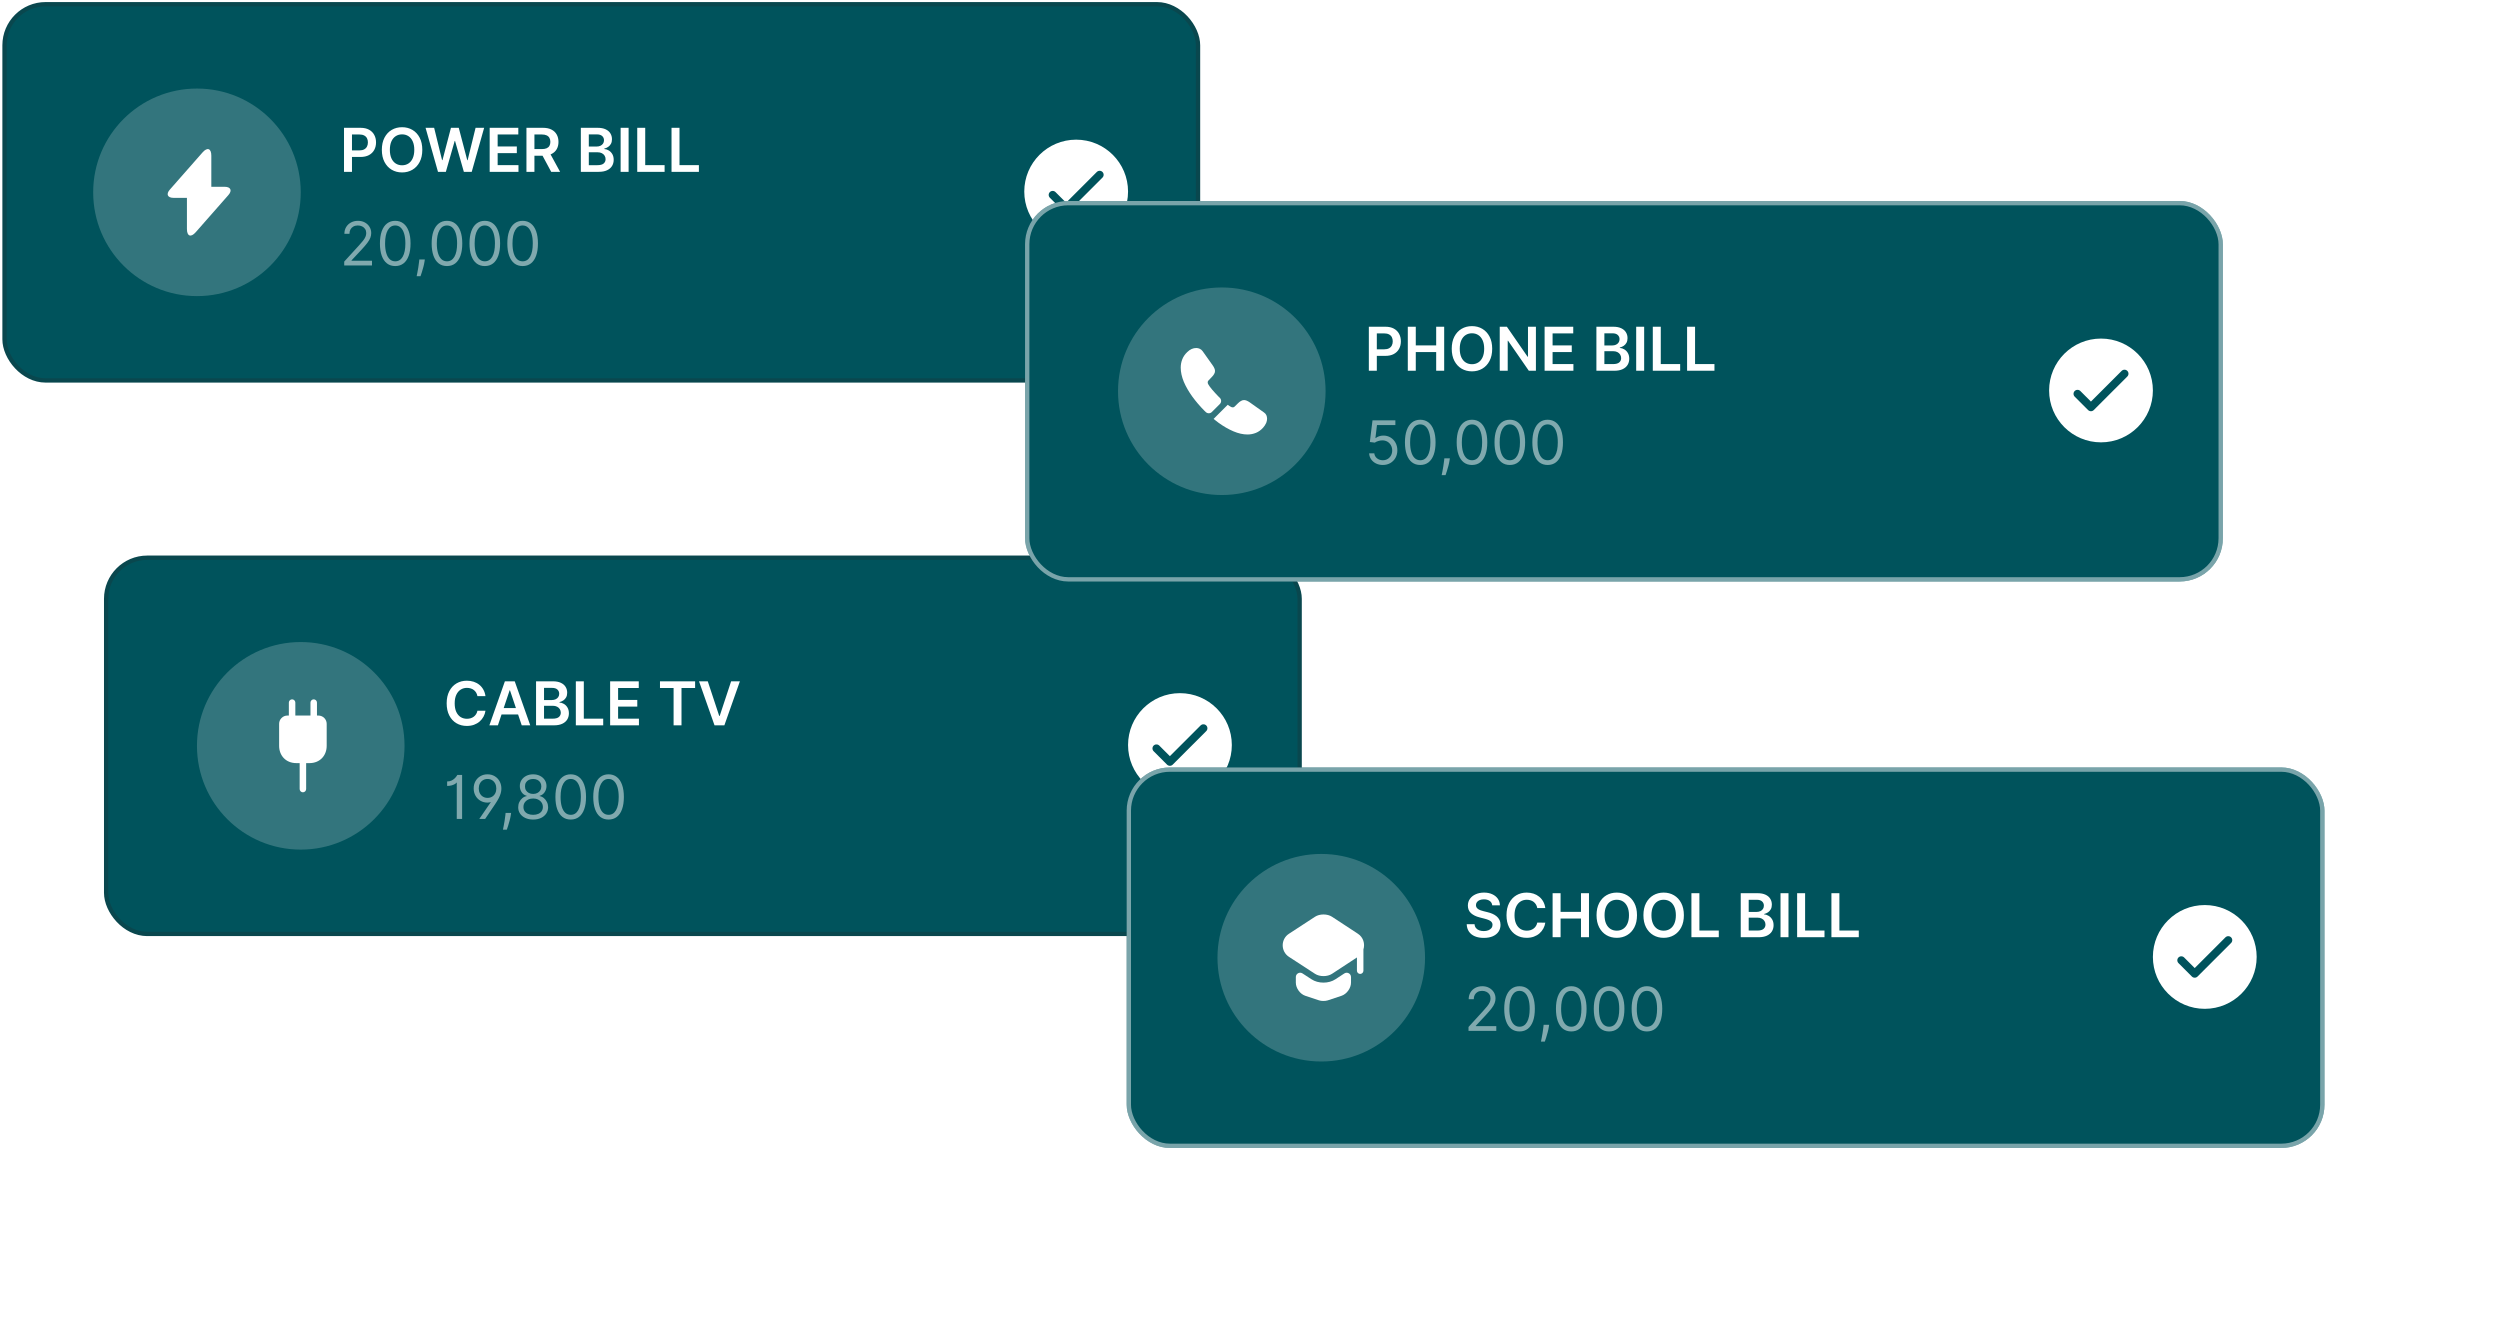 <svg width="527" height="279" viewBox="0 0 527 279" fill="none" xmlns="http://www.w3.org/2000/svg">
<rect x="0.956" y="0.89" width="251.587" height="79.305" rx="8.66" fill="#00535C"/>
<rect x="0.956" y="0.89" width="251.587" height="79.305" rx="8.66" stroke="#09474E" stroke-width="0.912"/>
<circle opacity="0.2" cx="41.52" cy="40.543" r="21.877" fill="white"/>
<path d="M47.363 39.376H44.546V32.813C44.546 31.282 43.716 30.971 42.705 32.12L41.975 32.95L35.804 39.968C34.956 40.926 35.312 41.709 36.588 41.709H39.405V48.273C39.405 49.804 40.234 50.114 41.246 48.965L41.975 48.136L48.147 41.117C48.994 40.16 48.639 39.376 47.363 39.376Z" fill="white"/>
<path d="M72.516 36.223V26.942H75.996C76.71 26.942 77.308 27.075 77.791 27.341C78.278 27.607 78.645 27.972 78.892 28.438C79.143 28.9 79.268 29.425 79.268 30.015C79.268 30.61 79.143 31.138 78.892 31.601C78.641 32.063 78.271 32.427 77.782 32.693C77.293 32.956 76.69 33.087 75.974 33.087H73.667V31.705H75.747C76.164 31.705 76.505 31.632 76.771 31.487C77.037 31.342 77.234 31.143 77.361 30.889C77.49 30.635 77.555 30.344 77.555 30.015C77.555 29.685 77.49 29.395 77.361 29.144C77.234 28.894 77.036 28.699 76.767 28.56C76.501 28.418 76.158 28.347 75.738 28.347H74.197V36.223H72.516ZM89.022 31.582C89.022 32.583 88.835 33.439 88.46 34.152C88.088 34.862 87.581 35.406 86.937 35.784C86.297 36.161 85.57 36.35 84.758 36.35C83.945 36.35 83.217 36.161 82.573 35.784C81.933 35.403 81.425 34.858 81.051 34.148C80.679 33.435 80.493 32.58 80.493 31.582C80.493 30.582 80.679 29.727 81.051 29.017C81.425 28.305 81.933 27.759 82.573 27.381C83.217 27.004 83.945 26.815 84.758 26.815C85.57 26.815 86.297 27.004 86.937 27.381C87.581 27.759 88.088 28.305 88.46 29.017C88.835 29.727 89.022 30.582 89.022 31.582ZM87.332 31.582C87.332 30.879 87.221 30.285 87.001 29.802C86.783 29.315 86.481 28.948 86.094 28.7C85.708 28.45 85.262 28.324 84.758 28.324C84.253 28.324 83.808 28.45 83.421 28.7C83.034 28.948 82.73 29.315 82.51 29.802C82.292 30.285 82.183 30.879 82.183 31.582C82.183 32.286 82.292 32.882 82.51 33.368C82.73 33.852 83.034 34.219 83.421 34.469C83.808 34.717 84.253 34.841 84.758 34.841C85.262 34.841 85.708 34.717 86.094 34.469C86.481 34.219 86.783 33.852 87.001 33.368C87.221 32.882 87.332 32.286 87.332 31.582ZM92.328 36.223L89.709 26.942H91.517L93.189 33.762H93.275L95.061 26.942H96.706L98.496 33.767H98.578L100.25 26.942H102.058L99.439 36.223H97.78L95.922 29.711H95.849L93.987 36.223H92.328ZM103.224 36.223V26.942H109.26V28.351H104.905V30.871H108.947V32.281H104.905V34.814H109.296V36.223H103.224ZM110.975 36.223V26.942H114.456C115.169 26.942 115.767 27.066 116.25 27.314C116.737 27.561 117.104 27.909 117.352 28.356C117.602 28.8 117.728 29.318 117.728 29.91C117.728 30.506 117.601 31.022 117.347 31.46C117.096 31.895 116.726 32.232 116.237 32.471C115.747 32.706 115.146 32.824 114.433 32.824H111.954V31.428H114.207C114.624 31.428 114.965 31.371 115.231 31.256C115.497 31.138 115.693 30.968 115.82 30.744C115.95 30.518 116.015 30.24 116.015 29.91C116.015 29.581 115.95 29.3 115.82 29.067C115.69 28.832 115.492 28.654 115.226 28.533C114.96 28.409 114.617 28.347 114.198 28.347H112.657V36.223H110.975ZM115.77 32.018L118.068 36.223H116.192L113.935 32.018H115.77ZM122.441 36.223V26.942H125.994C126.665 26.942 127.222 27.048 127.666 27.259C128.113 27.468 128.447 27.753 128.668 28.116C128.891 28.478 129.003 28.889 129.003 29.348C129.003 29.726 128.931 30.049 128.786 30.318C128.64 30.584 128.446 30.8 128.201 30.966C127.956 31.132 127.683 31.252 127.381 31.324V31.415C127.71 31.433 128.026 31.534 128.328 31.718C128.633 31.9 128.882 32.157 129.076 32.489C129.269 32.821 129.366 33.223 129.366 33.694C129.366 34.175 129.249 34.607 129.017 34.99C128.784 35.371 128.434 35.672 127.965 35.892C127.497 36.113 126.908 36.223 126.198 36.223H122.441ZM124.122 34.818H125.93C126.541 34.818 126.98 34.702 127.249 34.469C127.521 34.234 127.657 33.931 127.657 33.563C127.657 33.288 127.589 33.04 127.453 32.82C127.317 32.596 127.124 32.421 126.873 32.294C126.622 32.164 126.323 32.099 125.976 32.099H124.122V34.818ZM124.122 30.889H125.785C126.075 30.889 126.337 30.836 126.569 30.731C126.802 30.622 126.985 30.469 127.118 30.273C127.254 30.073 127.322 29.838 127.322 29.566C127.322 29.206 127.195 28.91 126.941 28.678C126.69 28.445 126.317 28.329 125.822 28.329H124.122V30.889ZM132.51 26.942V36.223H130.828V26.942H132.51ZM134.33 36.223V26.942H136.012V34.814H140.099V36.223H134.33ZM141.558 36.223V26.942H143.24V34.814H147.327V36.223H141.558Z" fill="white"/>
<path opacity="0.5" d="M72.561 55.958V55.142L75.625 51.788C75.984 51.396 76.281 51.054 76.513 50.764C76.746 50.471 76.918 50.196 77.03 49.94C77.144 49.68 77.202 49.408 77.202 49.124C77.202 48.797 77.123 48.515 76.966 48.276C76.812 48.038 76.601 47.853 76.332 47.723C76.063 47.593 75.761 47.529 75.425 47.529C75.069 47.529 74.758 47.603 74.492 47.751C74.229 47.896 74.025 48.1 73.88 48.362C73.738 48.625 73.667 48.933 73.667 49.287H72.598C72.598 48.743 72.723 48.266 72.974 47.855C73.225 47.444 73.566 47.124 73.998 46.894C74.433 46.664 74.921 46.55 75.462 46.55C76.005 46.55 76.487 46.664 76.907 46.894C77.327 47.124 77.657 47.433 77.895 47.823C78.134 48.213 78.253 48.646 78.253 49.124C78.253 49.465 78.191 49.799 78.067 50.125C77.947 50.449 77.735 50.81 77.433 51.208C77.134 51.604 76.719 52.088 76.187 52.659L74.102 54.888V54.961H78.416V55.958H72.561ZM83.315 56.085C82.633 56.085 82.051 55.899 81.571 55.527C81.09 55.153 80.723 54.61 80.469 53.9C80.216 53.187 80.089 52.326 80.089 51.317C80.089 50.314 80.216 49.458 80.469 48.748C80.726 48.035 81.095 47.491 81.575 47.116C82.058 46.739 82.639 46.55 83.315 46.55C83.992 46.55 84.571 46.739 85.051 47.116C85.534 47.491 85.903 48.035 86.157 48.748C86.414 49.458 86.542 50.314 86.542 51.317C86.542 52.326 86.415 53.187 86.161 53.9C85.908 54.61 85.54 55.153 85.06 55.527C84.58 55.899 83.998 56.085 83.315 56.085ZM83.315 55.088C83.992 55.088 84.518 54.761 84.892 54.109C85.267 53.456 85.454 52.526 85.454 51.317C85.454 50.514 85.368 49.829 85.196 49.264C85.027 48.699 84.782 48.269 84.462 47.973C84.145 47.677 83.763 47.529 83.315 47.529C82.645 47.529 82.121 47.859 81.743 48.521C81.365 49.18 81.176 50.112 81.176 51.317C81.176 52.121 81.261 52.804 81.43 53.366C81.599 53.928 81.843 54.355 82.16 54.648C82.48 54.941 82.865 55.088 83.315 55.088ZM89.553 54.689L89.481 55.178C89.43 55.523 89.351 55.891 89.245 56.284C89.143 56.677 89.035 57.047 88.924 57.394C88.812 57.742 88.72 58.018 88.647 58.224H87.831C87.871 58.03 87.922 57.775 87.985 57.458C88.049 57.141 88.112 56.786 88.176 56.393C88.242 56.003 88.297 55.604 88.339 55.196L88.393 54.689H89.553ZM94.22 56.085C93.537 56.085 92.956 55.899 92.475 55.527C91.995 55.153 91.628 54.61 91.374 53.9C91.12 53.187 90.993 52.326 90.993 51.317C90.993 50.314 91.12 49.458 91.374 48.748C91.631 48.035 91.999 47.491 92.48 47.116C92.963 46.739 93.543 46.55 94.22 46.55C94.897 46.55 95.475 46.739 95.956 47.116C96.439 47.491 96.808 48.035 97.061 48.748C97.318 49.458 97.447 50.314 97.447 51.317C97.447 52.326 97.32 53.187 97.066 53.9C96.812 54.61 96.445 55.153 95.965 55.527C95.484 55.899 94.903 56.085 94.22 56.085ZM94.22 55.088C94.897 55.088 95.422 54.761 95.797 54.109C96.172 53.456 96.359 52.526 96.359 51.317C96.359 50.514 96.273 49.829 96.101 49.264C95.932 48.699 95.687 48.269 95.367 47.973C95.049 47.677 94.667 47.529 94.22 47.529C93.549 47.529 93.025 47.859 92.647 48.521C92.27 49.18 92.081 50.112 92.081 51.317C92.081 52.121 92.166 52.804 92.335 53.366C92.504 53.928 92.747 54.355 93.064 54.648C93.385 54.941 93.77 55.088 94.22 55.088ZM102.196 56.085C101.513 56.085 100.932 55.899 100.451 55.527C99.971 55.153 99.604 54.61 99.35 53.9C99.096 53.187 98.969 52.326 98.969 51.317C98.969 50.314 99.096 49.458 99.35 48.748C99.607 48.035 99.975 47.491 100.456 47.116C100.939 46.739 101.519 46.55 102.196 46.55C102.873 46.55 103.451 46.739 103.932 47.116C104.415 47.491 104.784 48.035 105.038 48.748C105.294 49.458 105.423 50.314 105.423 51.317C105.423 52.326 105.296 53.187 105.042 53.9C104.788 54.61 104.421 55.153 103.941 55.527C103.46 55.899 102.879 56.085 102.196 56.085ZM102.196 55.088C102.873 55.088 103.399 54.761 103.773 54.109C104.148 53.456 104.335 52.526 104.335 51.317C104.335 50.514 104.249 49.829 104.077 49.264C103.908 48.699 103.663 48.269 103.343 47.973C103.025 47.677 102.643 47.529 102.196 47.529C101.525 47.529 101.001 47.859 100.624 48.521C100.246 49.18 100.057 50.112 100.057 51.317C100.057 52.121 100.142 52.804 100.311 53.366C100.48 53.928 100.723 54.355 101.04 54.648C101.361 54.941 101.746 55.088 102.196 55.088ZM110.172 56.085C109.489 56.085 108.908 55.899 108.427 55.527C107.947 55.153 107.58 54.61 107.326 53.9C107.072 53.187 106.945 52.326 106.945 51.317C106.945 50.314 107.072 49.458 107.326 48.748C107.583 48.035 107.952 47.491 108.432 47.116C108.915 46.739 109.495 46.55 110.172 46.55C110.849 46.55 111.427 46.739 111.908 47.116C112.391 47.491 112.76 48.035 113.014 48.748C113.27 49.458 113.399 50.314 113.399 51.317C113.399 52.326 113.272 53.187 113.018 53.9C112.764 54.61 112.397 55.153 111.917 55.527C111.437 55.899 110.855 56.085 110.172 56.085ZM110.172 55.088C110.849 55.088 111.375 54.761 111.749 54.109C112.124 53.456 112.311 52.526 112.311 51.317C112.311 50.514 112.225 49.829 112.053 49.264C111.884 48.699 111.639 48.269 111.319 47.973C111.001 47.677 110.619 47.529 110.172 47.529C109.501 47.529 108.977 47.859 108.6 48.521C108.222 49.18 108.033 50.112 108.033 51.317C108.033 52.121 108.118 52.804 108.287 53.366C108.456 53.928 108.699 54.355 109.017 54.648C109.337 54.941 109.722 55.088 110.172 55.088Z" fill="white"/>
<path d="M226.854 51.317C232.896 51.317 237.793 46.42 237.793 40.378C237.793 34.337 232.896 29.44 226.854 29.44C220.813 29.44 215.916 34.337 215.916 40.378C215.916 46.42 220.813 51.317 226.854 51.317Z" fill="white"/>
<path d="M221.904 41.085L224.733 43.914L231.805 36.842" fill="white"/>
<path d="M221.904 41.085L224.733 43.914L231.805 36.842" stroke="#00535C" stroke-width="1.683" stroke-linecap="round" stroke-linejoin="round"/>
<rect x="22.377" y="117.568" width="251.587" height="79.305" rx="8.66" fill="#00535C"/>
<rect x="22.377" y="117.568" width="251.587" height="79.305" rx="8.66" stroke="#09474E" stroke-width="0.912"/>
<circle opacity="0.2" cx="63.397" cy="157.22" r="21.877" fill="white"/>
<path d="M67.125 150.839H66.815V148.105C66.815 147.731 66.505 147.421 66.131 147.421C65.757 147.421 65.448 147.731 65.448 148.105V150.839H62.257V148.105C62.257 147.731 61.947 147.421 61.574 147.421C61.2 147.421 60.89 147.731 60.89 148.105V150.839H60.58C59.623 150.839 58.839 151.623 58.839 152.58V157.22C58.839 159.226 60.206 160.866 62.485 160.866H63.169V166.336C63.169 166.709 63.479 167.019 63.852 167.019C64.226 167.019 64.536 166.709 64.536 166.336V160.866H65.22C67.499 160.866 68.866 159.226 68.866 157.22V152.58C68.866 151.623 68.082 150.839 67.125 150.839Z" fill="white"/>
<path d="M102.337 146.751H100.642C100.594 146.473 100.505 146.227 100.375 146.012C100.245 145.795 100.083 145.611 99.89 145.46C99.697 145.309 99.476 145.195 99.228 145.12C98.984 145.041 98.719 145.002 98.435 145.002C97.931 145.002 97.484 145.129 97.094 145.383C96.704 145.633 96.399 146.002 96.178 146.488C95.958 146.972 95.848 147.562 95.848 148.26C95.848 148.97 95.958 149.568 96.178 150.055C96.402 150.538 96.707 150.904 97.094 151.152C97.484 151.396 97.929 151.519 98.431 151.519C98.709 151.519 98.969 151.482 99.21 151.41C99.455 151.334 99.674 151.224 99.867 151.079C100.064 150.934 100.228 150.756 100.361 150.544C100.497 150.333 100.591 150.091 100.642 149.819L102.337 149.828C102.274 150.269 102.136 150.683 101.925 151.07C101.716 151.457 101.443 151.798 101.105 152.094C100.766 152.387 100.37 152.617 99.917 152.783C99.464 152.946 98.961 153.028 98.408 153.028C97.592 153.028 96.864 152.839 96.224 152.461C95.583 152.084 95.079 151.538 94.71 150.825C94.342 150.112 94.157 149.257 94.157 148.26C94.157 147.26 94.343 146.405 94.715 145.695C95.086 144.982 95.592 144.437 96.233 144.059C96.873 143.682 97.599 143.493 98.408 143.493C98.925 143.493 99.405 143.565 99.849 143.71C100.293 143.855 100.689 144.068 101.037 144.349C101.384 144.627 101.67 144.969 101.893 145.374C102.12 145.775 102.268 146.235 102.337 146.751ZM104.957 152.901H103.162L106.43 143.62H108.505L111.777 152.901H109.982L107.504 145.523H107.431L104.957 152.901ZM105.016 149.262H109.91V150.612H105.016V149.262ZM113 152.901V143.62H116.552C117.223 143.62 117.781 143.725 118.225 143.937C118.672 144.145 119.006 144.431 119.226 144.793C119.45 145.156 119.562 145.567 119.562 146.026C119.562 146.404 119.489 146.727 119.344 146.996C119.199 147.262 119.004 147.478 118.759 147.644C118.515 147.81 118.241 147.929 117.939 148.002V148.093C118.269 148.111 118.584 148.212 118.886 148.396C119.192 148.578 119.441 148.834 119.634 149.167C119.827 149.499 119.924 149.901 119.924 150.372C119.924 150.852 119.808 151.285 119.575 151.668C119.343 152.049 118.992 152.35 118.524 152.57C118.056 152.791 117.466 152.901 116.756 152.901H113ZM114.681 151.496H116.489C117.099 151.496 117.539 151.38 117.808 151.147C118.08 150.911 118.216 150.609 118.216 150.241C118.216 149.966 118.148 149.718 118.012 149.497C117.876 149.274 117.682 149.099 117.432 148.972C117.181 148.842 116.882 148.777 116.534 148.777H114.681V151.496ZM114.681 147.567H116.344C116.634 147.567 116.895 147.514 117.128 147.408C117.361 147.3 117.543 147.147 117.676 146.951C117.812 146.751 117.88 146.516 117.88 146.244C117.88 145.884 117.753 145.588 117.5 145.355C117.249 145.123 116.876 145.006 116.38 145.006H114.681V147.567ZM121.387 152.901V143.62H123.068V151.491H127.156V152.901H121.387ZM128.615 152.901V143.62H134.651V145.029H130.296V147.549H134.339V148.958H130.296V151.491H134.688V152.901H128.615ZM139.124 145.029V143.62H146.529V145.029H143.661V152.901H141.993V145.029H139.124ZM149.199 143.62L151.614 150.925H151.709L154.12 143.62H155.969L152.697 152.901H150.622L147.354 143.62H149.199Z" fill="white"/>
<path opacity="0.5" d="M97.411 163.354V172.635H96.287V164.986H96.215C96.172 165.07 96.064 165.167 95.888 165.276C95.713 165.382 95.487 165.475 95.209 165.557C94.931 165.635 94.614 165.675 94.257 165.675V164.732C94.617 164.732 94.928 164.667 95.191 164.537C95.453 164.407 95.672 164.255 95.848 164.079C96.026 163.904 96.16 163.746 96.251 163.604C96.345 163.462 96.399 163.378 96.414 163.354H97.411ZM99.854 166.2C99.854 165.626 99.979 165.116 100.23 164.669C100.484 164.221 100.83 163.869 101.268 163.613C101.709 163.356 102.21 163.227 102.772 163.227C103.34 163.227 103.845 163.36 104.286 163.626C104.727 163.889 105.073 164.252 105.324 164.714C105.575 165.173 105.697 165.699 105.691 166.291C105.685 166.581 105.641 166.882 105.559 167.193C105.478 167.504 105.34 167.85 105.147 168.231C104.954 168.611 104.688 169.052 104.349 169.554L102.265 172.635H101.032L103.479 169.064C103.371 169.101 103.257 169.131 103.139 169.155C103.025 169.179 102.908 169.191 102.79 169.191C102.229 169.191 101.725 169.061 101.281 168.802C100.84 168.542 100.491 168.187 100.235 167.737C99.981 167.286 99.854 166.774 99.854 166.2ZM100.923 166.2C100.923 166.593 101.002 166.939 101.159 167.238C101.316 167.537 101.534 167.771 101.812 167.941C102.09 168.11 102.41 168.194 102.772 168.194C103.135 168.194 103.455 168.111 103.733 167.945C104.011 167.776 104.229 167.543 104.386 167.247C104.543 166.948 104.621 166.605 104.621 166.218C104.621 165.826 104.543 165.478 104.386 165.176C104.229 164.874 104.011 164.637 103.733 164.465C103.455 164.292 103.135 164.206 102.772 164.206C102.41 164.206 102.09 164.292 101.812 164.465C101.534 164.634 101.316 164.869 101.159 165.172C101.002 165.471 100.923 165.814 100.923 166.2ZM107.741 171.367L107.669 171.856C107.618 172.2 107.539 172.569 107.433 172.962C107.331 173.355 107.223 173.725 107.112 174.072C107 174.42 106.908 174.696 106.835 174.901H106.019C106.059 174.708 106.11 174.453 106.173 174.136C106.237 173.818 106.3 173.463 106.364 173.071C106.43 172.681 106.485 172.282 106.527 171.874L106.581 171.367H107.741ZM112.391 172.762C111.769 172.762 111.219 172.652 110.742 172.432C110.267 172.208 109.897 171.901 109.631 171.512C109.365 171.119 109.234 170.672 109.237 170.17C109.234 169.777 109.311 169.415 109.468 169.083C109.625 168.747 109.84 168.468 110.112 168.244C110.387 168.018 110.693 167.874 111.032 167.814V167.759C110.587 167.644 110.234 167.395 109.971 167.011C109.708 166.625 109.578 166.185 109.581 165.693C109.578 165.221 109.698 164.8 109.939 164.428C110.181 164.057 110.513 163.764 110.936 163.549C111.362 163.335 111.847 163.227 112.391 163.227C112.929 163.227 113.409 163.335 113.832 163.549C114.255 163.764 114.588 164.057 114.829 164.428C115.074 164.8 115.198 165.221 115.201 165.693C115.198 166.185 115.063 166.625 114.798 167.011C114.535 167.395 114.186 167.644 113.751 167.759V167.814C114.086 167.874 114.388 168.018 114.657 168.244C114.926 168.468 115.14 168.747 115.301 169.083C115.461 169.415 115.542 169.777 115.545 170.17C115.542 170.672 115.406 171.119 115.137 171.512C114.872 171.901 114.501 172.208 114.027 172.432C113.556 172.652 113.01 172.762 112.391 172.762ZM112.391 171.765C112.811 171.765 113.174 171.697 113.479 171.561C113.784 171.425 114.02 171.234 114.186 170.986C114.352 170.738 114.437 170.448 114.44 170.116C114.437 169.765 114.346 169.456 114.168 169.187C113.989 168.918 113.746 168.706 113.438 168.552C113.133 168.398 112.784 168.321 112.391 168.321C111.995 168.321 111.642 168.398 111.331 168.552C111.023 168.706 110.779 168.918 110.601 169.187C110.426 169.456 110.34 169.765 110.343 170.116C110.34 170.448 110.42 170.738 110.583 170.986C110.749 171.234 110.986 171.425 111.294 171.561C111.603 171.697 111.968 171.765 112.391 171.765ZM112.391 167.36C112.723 167.36 113.018 167.294 113.275 167.161C113.535 167.028 113.739 166.842 113.887 166.604C114.035 166.365 114.11 166.085 114.113 165.765C114.11 165.451 114.036 165.178 113.891 164.945C113.746 164.709 113.545 164.528 113.288 164.401C113.032 164.271 112.733 164.206 112.391 164.206C112.044 164.206 111.74 164.271 111.48 164.401C111.22 164.528 111.02 164.709 110.878 164.945C110.736 165.178 110.666 165.451 110.669 165.765C110.666 166.085 110.737 166.365 110.882 166.604C111.03 166.842 111.234 167.028 111.494 167.161C111.754 167.294 112.053 167.36 112.391 167.36ZM120.309 172.762C119.627 172.762 119.045 172.577 118.565 172.205C118.084 171.83 117.717 171.288 117.463 170.578C117.21 169.865 117.083 169.004 117.083 167.995C117.083 166.992 117.21 166.135 117.463 165.425C117.72 164.712 118.089 164.169 118.569 163.794C119.053 163.416 119.633 163.227 120.309 163.227C120.986 163.227 121.565 163.416 122.045 163.794C122.528 164.169 122.897 164.712 123.151 165.425C123.408 166.135 123.536 166.992 123.536 167.995C123.536 169.004 123.409 169.865 123.155 170.578C122.902 171.288 122.535 171.83 122.054 172.205C121.574 172.577 120.992 172.762 120.309 172.762ZM120.309 171.765C120.986 171.765 121.512 171.439 121.886 170.787C122.261 170.134 122.448 169.203 122.448 167.995C122.448 167.191 122.362 166.507 122.19 165.942C122.021 165.377 121.776 164.946 121.456 164.65C121.139 164.354 120.757 164.206 120.309 164.206C119.639 164.206 119.114 164.537 118.737 165.199C118.359 165.857 118.17 166.789 118.17 167.995C118.17 168.799 118.255 169.481 118.424 170.043C118.593 170.605 118.837 171.033 119.154 171.326C119.474 171.619 119.859 171.765 120.309 171.765ZM128.285 172.762C127.603 172.762 127.021 172.577 126.541 172.205C126.06 171.83 125.693 171.288 125.439 170.578C125.186 169.865 125.059 169.004 125.059 167.995C125.059 166.992 125.186 166.135 125.439 165.425C125.696 164.712 126.065 164.169 126.545 163.794C127.029 163.416 127.609 163.227 128.285 163.227C128.962 163.227 129.541 163.416 130.021 163.794C130.504 164.169 130.873 164.712 131.127 165.425C131.384 166.135 131.512 166.992 131.512 167.995C131.512 169.004 131.385 169.865 131.131 170.578C130.878 171.288 130.511 171.83 130.03 172.205C129.55 172.577 128.968 172.762 128.285 172.762ZM128.285 171.765C128.962 171.765 129.488 171.439 129.862 170.787C130.237 170.134 130.424 169.203 130.424 167.995C130.424 167.191 130.338 166.507 130.166 165.942C129.997 165.377 129.752 164.946 129.432 164.65C129.115 164.354 128.733 164.206 128.285 164.206C127.615 164.206 127.091 164.537 126.713 165.199C126.335 165.857 126.146 166.789 126.146 167.995C126.146 168.799 126.231 169.481 126.4 170.043C126.569 170.605 126.813 171.033 127.13 171.326C127.45 171.619 127.835 171.765 128.285 171.765Z" fill="white"/>
<path d="M248.731 167.994C254.773 167.994 259.67 163.097 259.67 157.056C259.67 151.014 254.773 146.117 248.731 146.117C242.69 146.117 237.793 151.014 237.793 157.056C237.793 163.097 242.69 167.994 248.731 167.994Z" fill="white"/>
<path d="M243.781 157.763L246.61 160.592L253.682 153.52" fill="white"/>
<path d="M243.781 157.763L246.61 160.592L253.682 153.52" stroke="#00535C" stroke-width="1.683" stroke-linecap="round" stroke-linejoin="round"/>
<g filter="url(#filter0_d_431_2277)">
<rect x="237.502" y="160.866" width="252.498" height="80.216" rx="9.115" fill="#00535C"/>
<rect x="237.958" y="161.322" width="251.587" height="79.305" rx="8.66" stroke="#F2F7F8" stroke-opacity="0.5" stroke-width="0.912"/>
<circle opacity="0.2" cx="278.521" cy="200.975" r="21.877" fill="white"/>
<path d="M283.38 204.293C283.991 203.892 284.793 204.329 284.793 205.058V206.234C284.793 207.392 283.89 208.632 282.806 208.996L279.898 209.963C279.387 210.136 278.558 210.136 278.056 209.963L275.149 208.996C274.055 208.632 273.161 207.392 273.161 206.234V205.049C273.161 204.329 273.964 203.892 274.565 204.284L276.443 205.505C277.163 205.988 278.075 206.225 278.986 206.225C279.898 206.225 280.809 205.988 281.529 205.505L283.38 204.293Z" fill="white"/>
<path d="M286.251 195.925L280.791 192.342C279.807 191.695 278.184 191.695 277.2 192.342L271.712 195.925C269.953 197.064 269.953 199.644 271.712 200.792L273.171 201.74L277.2 204.366C278.184 205.013 279.807 205.013 280.791 204.366L284.793 201.74L286.042 200.92V203.709C286.042 204.083 286.352 204.393 286.725 204.393C287.099 204.393 287.409 204.083 287.409 203.709V199.225C287.774 198.049 287.4 196.681 286.251 195.925Z" fill="white"/>
<path d="M314.562 189.926C314.519 189.53 314.341 189.222 314.027 189.001C313.716 188.78 313.311 188.67 312.812 188.67C312.462 188.67 312.161 188.723 311.911 188.829C311.66 188.935 311.468 189.078 311.335 189.259C311.202 189.441 311.134 189.648 311.131 189.88C311.131 190.074 311.175 190.241 311.263 190.383C311.353 190.525 311.476 190.646 311.63 190.746C311.784 190.842 311.954 190.924 312.142 190.99C312.329 191.057 312.518 191.113 312.708 191.158L313.578 191.376C313.929 191.457 314.266 191.568 314.589 191.707C314.915 191.845 315.207 192.021 315.464 192.232C315.723 192.444 315.929 192.699 316.08 192.998C316.231 193.297 316.307 193.648 316.307 194.049C316.307 194.593 316.168 195.072 315.89 195.486C315.612 195.897 315.21 196.219 314.684 196.451C314.161 196.681 313.529 196.796 312.785 196.796C312.063 196.796 311.436 196.684 310.905 196.46C310.376 196.237 309.962 195.911 309.663 195.482C309.367 195.053 309.207 194.53 309.182 193.914H310.837C310.861 194.237 310.96 194.506 311.136 194.72C311.311 194.935 311.539 195.095 311.82 195.201C312.104 195.306 312.421 195.359 312.772 195.359C313.137 195.359 313.458 195.305 313.732 195.196C314.01 195.084 314.228 194.93 314.385 194.734C314.542 194.534 314.622 194.302 314.625 194.036C314.622 193.794 314.551 193.595 314.412 193.438C314.273 193.278 314.078 193.145 313.828 193.039C313.58 192.93 313.29 192.833 312.958 192.749L311.902 192.477C311.137 192.281 310.533 191.983 310.089 191.584C309.648 191.182 309.427 190.649 309.427 189.984C309.427 189.438 309.575 188.959 309.871 188.548C310.17 188.137 310.577 187.818 311.09 187.592C311.604 187.362 312.186 187.247 312.835 187.247C313.494 187.247 314.071 187.362 314.566 187.592C315.065 187.818 315.456 188.134 315.74 188.539C316.024 188.941 316.171 189.403 316.18 189.926H314.562ZM325.75 190.506H324.055C324.006 190.228 323.917 189.981 323.787 189.767C323.658 189.549 323.496 189.365 323.303 189.214C323.109 189.063 322.889 188.95 322.641 188.874C322.396 188.796 322.132 188.756 321.848 188.756C321.343 188.756 320.896 188.883 320.506 189.137C320.117 189.388 319.812 189.756 319.591 190.243C319.37 190.726 319.26 191.317 319.26 192.015C319.26 192.725 319.37 193.323 319.591 193.809C319.815 194.293 320.12 194.658 320.506 194.906C320.896 195.151 321.342 195.273 321.843 195.273C322.121 195.273 322.381 195.237 322.623 195.164C322.867 195.089 323.087 194.978 323.28 194.833C323.476 194.688 323.641 194.51 323.774 194.299C323.91 194.087 324.003 193.846 324.055 193.574L325.75 193.583C325.686 194.024 325.549 194.438 325.337 194.824C325.129 195.211 324.855 195.553 324.517 195.849C324.179 196.142 323.783 196.371 323.33 196.537C322.877 196.701 322.374 196.782 321.821 196.782C321.005 196.782 320.277 196.593 319.636 196.216C318.996 195.838 318.491 195.293 318.123 194.58C317.754 193.867 317.57 193.012 317.57 192.015C317.57 191.015 317.756 190.16 318.127 189.45C318.499 188.737 319.005 188.191 319.645 187.814C320.286 187.436 321.011 187.247 321.821 187.247C322.337 187.247 322.818 187.32 323.262 187.465C323.706 187.61 324.102 187.823 324.449 188.104C324.797 188.382 325.082 188.723 325.306 189.128C325.532 189.53 325.68 189.989 325.75 190.506ZM327.289 196.655V187.374H328.971V191.303H333.271V187.374H334.957V196.655H333.271V192.713H328.971V196.655H327.289ZM345.079 192.015C345.079 193.015 344.892 193.871 344.517 194.584C344.146 195.294 343.638 195.838 342.994 196.216C342.354 196.593 341.627 196.782 340.815 196.782C340.002 196.782 339.274 196.593 338.63 196.216C337.99 195.835 337.482 195.29 337.108 194.58C336.736 193.867 336.55 193.012 336.55 192.015C336.55 191.015 336.736 190.16 337.108 189.45C337.482 188.737 337.99 188.191 338.63 187.814C339.274 187.436 340.002 187.247 340.815 187.247C341.627 187.247 342.354 187.436 342.994 187.814C343.638 188.191 344.146 188.737 344.517 189.45C344.892 190.16 345.079 191.015 345.079 192.015ZM343.389 192.015C343.389 191.311 343.278 190.717 343.058 190.234C342.84 189.747 342.538 189.38 342.152 189.132C341.765 188.882 341.319 188.756 340.815 188.756C340.31 188.756 339.865 188.882 339.478 189.132C339.091 189.38 338.787 189.747 338.567 190.234C338.349 190.717 338.241 191.311 338.241 192.015C338.241 192.719 338.349 193.314 338.567 193.8C338.787 194.284 339.091 194.651 339.478 194.901C339.865 195.149 340.31 195.273 340.815 195.273C341.319 195.273 341.765 195.149 342.152 194.901C342.538 194.651 342.84 194.284 343.058 193.8C343.278 193.314 343.389 192.719 343.389 192.015ZM354.962 192.015C354.962 193.015 354.775 193.871 354.4 194.584C354.028 195.294 353.521 195.838 352.877 196.216C352.237 196.593 351.51 196.782 350.697 196.782C349.885 196.782 349.157 196.593 348.513 196.216C347.873 195.835 347.365 195.29 346.99 194.58C346.619 193.867 346.433 193.012 346.433 192.015C346.433 191.015 346.619 190.16 346.99 189.45C347.365 188.737 347.873 188.191 348.513 187.814C349.157 187.436 349.885 187.247 350.697 187.247C351.51 187.247 352.237 187.436 352.877 187.814C353.521 188.191 354.028 188.737 354.4 189.45C354.775 190.16 354.962 191.015 354.962 192.015ZM353.272 192.015C353.272 191.311 353.161 190.717 352.941 190.234C352.723 189.747 352.421 189.38 352.034 189.132C351.648 188.882 351.202 188.756 350.697 188.756C350.193 188.756 349.747 188.882 349.361 189.132C348.974 189.38 348.67 189.747 348.45 190.234C348.232 190.717 348.123 191.311 348.123 192.015C348.123 192.719 348.232 193.314 348.45 193.8C348.67 194.284 348.974 194.651 349.361 194.901C349.747 195.149 350.193 195.273 350.697 195.273C351.202 195.273 351.648 195.149 352.034 194.901C352.421 194.651 352.723 194.284 352.941 193.8C353.161 193.314 353.272 192.719 353.272 192.015ZM356.551 196.655V187.374H358.233V195.246H362.32V196.655H356.551ZM366.945 196.655V187.374H370.498C371.169 187.374 371.726 187.48 372.17 187.691C372.618 187.9 372.951 188.185 373.172 188.548C373.396 188.91 373.507 189.321 373.507 189.78C373.507 190.158 373.435 190.481 373.29 190.75C373.145 191.016 372.95 191.232 372.705 191.398C372.46 191.565 372.187 191.684 371.885 191.756V191.847C372.214 191.865 372.53 191.966 372.832 192.151C373.137 192.332 373.386 192.589 373.58 192.921C373.773 193.253 373.87 193.655 373.87 194.127C373.87 194.607 373.754 195.039 373.521 195.423C373.288 195.803 372.938 196.104 372.47 196.324C372.001 196.545 371.412 196.655 370.702 196.655H366.945ZM368.627 195.25H370.435C371.045 195.25 371.485 195.134 371.753 194.901C372.025 194.666 372.161 194.364 372.161 193.995C372.161 193.72 372.093 193.472 371.957 193.252C371.821 193.028 371.628 192.853 371.377 192.726C371.127 192.596 370.827 192.531 370.48 192.531H368.627V195.25ZM368.627 191.321H370.29C370.58 191.321 370.841 191.268 371.074 191.163C371.306 191.054 371.489 190.901 371.622 190.705C371.758 190.506 371.826 190.27 371.826 189.998C371.826 189.638 371.699 189.342 371.445 189.11C371.195 188.877 370.821 188.761 370.326 188.761H368.627V191.321ZM377.014 187.374V196.655H375.333V187.374H377.014ZM378.834 196.655V187.374H380.516V195.246H384.604V196.655H378.834ZM386.063 196.655V187.374H387.744V195.246H391.832V196.655H386.063Z" fill="white"/>
<path opacity="0.5" d="M309.563 216.39V215.574L312.627 212.221C312.986 211.828 313.282 211.486 313.515 211.196C313.748 210.903 313.92 210.628 314.032 210.372C314.146 210.112 314.204 209.84 314.204 209.556C314.204 209.23 314.125 208.947 313.968 208.708C313.814 208.47 313.603 208.285 313.334 208.156C313.065 208.026 312.763 207.961 312.427 207.961C312.071 207.961 311.76 208.035 311.494 208.183C311.231 208.328 311.027 208.532 310.882 208.795C310.74 209.057 310.669 209.366 310.669 209.719H309.599C309.599 209.175 309.725 208.698 309.976 208.287C310.226 207.876 310.568 207.556 311 207.326C311.435 207.097 311.923 206.982 312.464 206.982C313.007 206.982 313.489 207.097 313.909 207.326C314.329 207.556 314.658 207.866 314.897 208.255C315.136 208.645 315.255 209.079 315.255 209.556C315.255 209.897 315.193 210.231 315.069 210.557C314.948 210.881 314.737 211.242 314.435 211.641C314.136 212.036 313.72 212.52 313.189 213.091L311.104 215.32V215.393H315.418V216.39H309.563ZM320.317 216.517C319.634 216.517 319.053 216.331 318.572 215.959C318.092 215.585 317.725 215.042 317.471 214.332C317.217 213.619 317.091 212.758 317.091 211.749C317.091 210.746 317.217 209.89 317.471 209.18C317.728 208.467 318.097 207.923 318.577 207.548C319.06 207.171 319.64 206.982 320.317 206.982C320.994 206.982 321.573 207.171 322.053 207.548C322.536 207.923 322.905 208.467 323.159 209.18C323.415 209.89 323.544 210.746 323.544 211.749C323.544 212.758 323.417 213.619 323.163 214.332C322.909 215.042 322.542 215.585 322.062 215.959C321.582 216.331 321 216.517 320.317 216.517ZM320.317 215.52C320.994 215.52 321.52 215.193 321.894 214.541C322.269 213.888 322.456 212.958 322.456 211.749C322.456 210.946 322.37 210.261 322.198 209.696C322.029 209.131 321.784 208.701 321.464 208.405C321.147 208.109 320.764 207.961 320.317 207.961C319.646 207.961 319.122 208.292 318.745 208.953C318.367 209.612 318.178 210.544 318.178 211.749C318.178 212.553 318.263 213.236 318.432 213.798C318.601 214.36 318.844 214.787 319.162 215.08C319.482 215.373 319.867 215.52 320.317 215.52ZM326.555 215.121L326.483 215.61C326.431 215.955 326.353 216.323 326.247 216.716C326.144 217.109 326.037 217.479 325.925 217.826C325.814 218.174 325.721 218.45 325.649 218.656H324.833C324.872 218.462 324.924 218.207 324.987 217.89C325.051 217.573 325.114 217.218 325.178 216.825C325.244 216.435 325.298 216.036 325.341 215.629L325.395 215.121H326.555ZM331.222 216.517C330.539 216.517 329.958 216.331 329.477 215.959C328.997 215.585 328.63 215.042 328.376 214.332C328.122 213.619 327.995 212.758 327.995 211.749C327.995 210.746 328.122 209.89 328.376 209.18C328.633 208.467 329.001 207.923 329.482 207.548C329.965 207.171 330.545 206.982 331.222 206.982C331.899 206.982 332.477 207.171 332.958 207.548C333.441 207.923 333.81 208.467 334.063 209.18C334.32 209.89 334.449 210.746 334.449 211.749C334.449 212.758 334.322 213.619 334.068 214.332C333.814 215.042 333.447 215.585 332.967 215.959C332.486 216.331 331.905 216.517 331.222 216.517ZM331.222 215.52C331.899 215.52 332.424 215.193 332.799 214.541C333.174 213.888 333.361 212.958 333.361 211.749C333.361 210.946 333.275 210.261 333.103 209.696C332.933 209.131 332.689 208.701 332.368 208.405C332.051 208.109 331.669 207.961 331.222 207.961C330.551 207.961 330.027 208.292 329.649 208.953C329.272 209.612 329.083 210.544 329.083 211.749C329.083 212.553 329.167 213.236 329.337 213.798C329.506 214.36 329.749 214.787 330.066 215.08C330.387 215.373 330.772 215.52 331.222 215.52ZM339.198 216.517C338.515 216.517 337.934 216.331 337.453 215.959C336.973 215.585 336.606 215.042 336.352 214.332C336.098 213.619 335.971 212.758 335.971 211.749C335.971 210.746 336.098 209.89 336.352 209.18C336.609 208.467 336.977 207.923 337.458 207.548C337.941 207.171 338.521 206.982 339.198 206.982C339.875 206.982 340.453 207.171 340.934 207.548C341.417 207.923 341.786 208.467 342.039 209.18C342.296 209.89 342.425 210.746 342.425 211.749C342.425 212.758 342.298 213.619 342.044 214.332C341.79 215.042 341.423 215.585 340.943 215.959C340.462 216.331 339.881 216.517 339.198 216.517ZM339.198 215.52C339.875 215.52 340.4 215.193 340.775 214.541C341.15 213.888 341.337 212.958 341.337 211.749C341.337 210.946 341.251 210.261 341.079 209.696C340.909 209.131 340.665 208.701 340.344 208.405C340.027 208.109 339.645 207.961 339.198 207.961C338.527 207.961 338.003 208.292 337.625 208.953C337.248 209.612 337.059 210.544 337.059 211.749C337.059 212.553 337.144 213.236 337.313 213.798C337.482 214.36 337.725 214.787 338.042 215.08C338.363 215.373 338.748 215.52 339.198 215.52ZM347.174 216.517C346.491 216.517 345.91 216.331 345.429 215.959C344.949 215.585 344.582 215.042 344.328 214.332C344.074 213.619 343.947 212.758 343.947 211.749C343.947 210.746 344.074 209.89 344.328 209.18C344.585 208.467 344.953 207.923 345.434 207.548C345.917 207.171 346.497 206.982 347.174 206.982C347.851 206.982 348.429 207.171 348.91 207.548C349.393 207.923 349.762 208.467 350.015 209.18C350.272 209.89 350.401 210.746 350.401 211.749C350.401 212.758 350.274 213.619 350.02 214.332C349.766 215.042 349.399 215.585 348.919 215.959C348.438 216.331 347.857 216.517 347.174 216.517ZM347.174 215.52C347.851 215.52 348.376 215.193 348.751 214.541C349.126 213.888 349.313 212.958 349.313 211.749C349.313 210.946 349.227 210.261 349.055 209.696C348.885 209.131 348.641 208.701 348.321 208.405C348.003 208.109 347.621 207.961 347.174 207.961C346.503 207.961 345.979 208.292 345.601 208.953C345.224 209.612 345.035 210.544 345.035 211.749C345.035 212.553 345.12 213.236 345.289 213.798C345.458 214.36 345.701 214.787 346.018 215.08C346.339 215.373 346.724 215.52 347.174 215.52Z" fill="white"/>
<path d="M464.768 211.749C470.809 211.749 475.706 206.852 475.706 200.81C475.706 194.769 470.809 189.872 464.768 189.872C458.726 189.872 453.829 194.769 453.829 200.81C453.829 206.852 458.726 211.749 464.768 211.749Z" fill="white"/>
<path d="M459.818 201.517L462.646 204.346L469.718 197.274" fill="white"/>
<path d="M459.818 201.517L462.646 204.346L469.718 197.274" stroke="#00535C" stroke-width="1.683" stroke-linecap="round" stroke-linejoin="round"/>
</g>
<g filter="url(#filter1_d_431_2277)">
<rect x="216.081" y="41.454" width="252.498" height="80.216" rx="9.115" fill="#00535C"/>
<rect x="216.536" y="41.91" width="251.587" height="79.305" rx="8.66" stroke="#F2F7F8" stroke-opacity="0.5" stroke-width="0.912"/>
<circle opacity="0.2" cx="257.556" cy="81.563" r="21.877" fill="white"/>
<path d="M257.146 84.251L255.459 85.938C255.104 86.293 254.539 86.293 254.174 85.947C254.074 85.847 253.973 85.756 253.873 85.655C252.934 84.707 252.087 83.714 251.33 82.675C250.582 81.635 249.981 80.596 249.543 79.566C249.115 78.527 248.896 77.533 248.896 76.585C248.896 75.966 249.006 75.373 249.224 74.826C249.443 74.27 249.789 73.76 250.273 73.304C250.856 72.73 251.494 72.447 252.169 72.447C252.424 72.447 252.679 72.502 252.907 72.611C253.144 72.721 253.354 72.885 253.518 73.122L255.632 76.102C255.797 76.33 255.915 76.54 255.997 76.74C256.079 76.932 256.125 77.123 256.125 77.296C256.125 77.515 256.061 77.734 255.933 77.944C255.815 78.153 255.642 78.372 255.423 78.591L254.73 79.311C254.63 79.411 254.584 79.53 254.584 79.676C254.584 79.749 254.593 79.812 254.612 79.885C254.639 79.958 254.666 80.013 254.684 80.067C254.849 80.368 255.131 80.76 255.532 81.234C255.942 81.708 256.38 82.191 256.854 82.675C256.945 82.766 257.045 82.857 257.136 82.948C257.501 83.303 257.51 83.887 257.146 84.251Z" fill="white"/>
<path d="M267.1 87.333C267.1 87.588 267.054 87.852 266.963 88.108C266.936 88.18 266.908 88.253 266.872 88.326C266.717 88.654 266.516 88.964 266.252 89.256C265.805 89.748 265.313 90.104 264.757 90.332C264.748 90.332 264.739 90.341 264.73 90.341C264.192 90.559 263.608 90.678 262.979 90.678C262.05 90.678 261.056 90.459 260.008 90.013C258.96 89.566 257.911 88.964 256.872 88.208C256.517 87.943 256.161 87.679 255.824 87.397L258.805 84.416C259.06 84.607 259.288 84.753 259.479 84.853C259.525 84.871 259.579 84.899 259.643 84.926C259.716 84.954 259.789 84.963 259.871 84.963C260.026 84.963 260.145 84.908 260.245 84.808L260.938 84.124C261.166 83.896 261.384 83.723 261.594 83.614C261.804 83.486 262.013 83.422 262.241 83.422C262.414 83.422 262.597 83.459 262.797 83.541C262.998 83.623 263.207 83.741 263.435 83.896L266.452 86.038C266.689 86.202 266.854 86.394 266.954 86.622C267.045 86.85 267.1 87.077 267.1 87.333Z" fill="white"/>
<path d="M288.552 77.243V67.962H292.033C292.746 67.962 293.344 68.095 293.827 68.361C294.314 68.627 294.681 68.992 294.929 69.457C295.179 69.92 295.305 70.445 295.305 71.035C295.305 71.63 295.179 72.158 294.929 72.621C294.678 73.083 294.308 73.447 293.818 73.713C293.329 73.976 292.726 74.107 292.01 74.107H289.703V72.725H291.783C292.2 72.725 292.542 72.652 292.808 72.507C293.074 72.362 293.27 72.163 293.397 71.909C293.527 71.655 293.592 71.364 293.592 71.035C293.592 70.705 293.527 70.415 293.397 70.164C293.27 69.914 293.072 69.719 292.803 69.58C292.537 69.438 292.194 69.367 291.774 69.367H290.234V77.243H288.552ZM296.765 77.243V67.962H298.446V71.891H302.747V67.962H304.433V77.243H302.747V73.3H298.446V77.243H296.765ZM314.555 72.603C314.555 73.603 314.367 74.459 313.993 75.172C313.621 75.882 313.114 76.426 312.47 76.804C311.83 77.181 311.103 77.37 310.29 77.37C309.478 77.37 308.75 77.181 308.106 76.804C307.465 76.423 306.958 75.878 306.583 75.168C306.212 74.455 306.026 73.6 306.026 72.603C306.026 71.603 306.212 70.748 306.583 70.038C306.958 69.325 307.465 68.779 308.106 68.402C308.75 68.024 309.478 67.835 310.29 67.835C311.103 67.835 311.83 68.024 312.47 68.402C313.114 68.779 313.621 69.325 313.993 70.038C314.367 70.748 314.555 71.603 314.555 72.603ZM312.864 72.603C312.864 71.899 312.754 71.305 312.534 70.822C312.316 70.335 312.014 69.968 311.627 69.72C311.241 69.47 310.795 69.344 310.29 69.344C309.786 69.344 309.34 69.47 308.953 69.72C308.567 69.968 308.263 70.335 308.043 70.822C307.825 71.305 307.716 71.899 307.716 72.603C307.716 73.306 307.825 73.902 308.043 74.388C308.263 74.871 308.567 75.239 308.953 75.489C309.34 75.737 309.786 75.861 310.29 75.861C310.795 75.861 311.241 75.737 311.627 75.489C312.014 75.239 312.316 74.871 312.534 74.388C312.754 73.902 312.864 73.306 312.864 72.603ZM323.771 67.962V77.243H322.276L317.903 70.921H317.826V77.243H316.144V67.962H317.649L322.018 74.288H322.099V67.962H323.771ZM325.603 77.243V67.962H331.64V69.371H327.285V71.891H331.327V73.3H327.285V75.834H331.676V77.243H325.603ZM336.521 77.243V67.962H340.074C340.744 67.962 341.302 68.068 341.746 68.279C342.193 68.488 342.527 68.773 342.747 69.136C342.971 69.498 343.083 69.909 343.083 70.368C343.083 70.746 343.01 71.069 342.865 71.338C342.72 71.604 342.525 71.82 342.281 71.986C342.036 72.152 341.762 72.272 341.46 72.344V72.435C341.79 72.453 342.105 72.554 342.407 72.739C342.713 72.92 342.962 73.177 343.155 73.509C343.349 73.841 343.445 74.243 343.445 74.714C343.445 75.195 343.329 75.627 343.096 76.01C342.864 76.391 342.513 76.692 342.045 76.912C341.577 77.133 340.987 77.243 340.277 77.243H336.521ZM338.202 75.838H340.01C340.62 75.838 341.06 75.722 341.329 75.489C341.601 75.254 341.737 74.952 341.737 74.583C341.737 74.308 341.669 74.06 341.533 73.84C341.397 73.616 341.203 73.441 340.953 73.314C340.702 73.184 340.403 73.119 340.055 73.119H338.202V75.838ZM338.202 71.909H339.865C340.155 71.909 340.416 71.856 340.649 71.751C340.882 71.642 341.064 71.489 341.197 71.293C341.333 71.094 341.401 70.858 341.401 70.586C341.401 70.226 341.274 69.93 341.021 69.698C340.77 69.465 340.397 69.349 339.901 69.349H338.202V71.909ZM346.589 67.962V77.243H344.908V67.962H346.589ZM348.41 77.243V67.962H350.091V75.834H354.179V77.243H348.41ZM355.638 77.243V67.962H357.319V75.834H361.407V77.243H355.638Z" fill="white"/>
<path opacity="0.5" d="M291.498 97.105C290.966 97.105 290.487 96.999 290.061 96.787C289.635 96.576 289.294 96.286 289.037 95.917C288.78 95.549 288.64 95.129 288.616 94.657H289.703C289.746 95.077 289.936 95.425 290.274 95.7C290.616 95.972 291.024 96.108 291.498 96.108C291.879 96.108 292.217 96.019 292.513 95.84C292.812 95.662 293.046 95.417 293.216 95.106C293.388 94.792 293.474 94.437 293.474 94.041C293.474 93.636 293.385 93.275 293.206 92.958C293.031 92.638 292.79 92.385 292.481 92.201C292.173 92.017 291.821 91.923 291.425 91.92C291.141 91.917 290.85 91.961 290.551 92.052C290.252 92.139 290.005 92.253 289.812 92.392L288.761 92.265L289.323 87.697H294.145V88.694H290.265L289.939 91.431H289.993C290.184 91.28 290.422 91.154 290.709 91.055C290.996 90.955 291.296 90.905 291.607 90.905C292.175 90.905 292.681 91.041 293.125 91.313C293.572 91.582 293.922 91.951 294.176 92.419C294.433 92.887 294.561 93.422 294.561 94.023C294.561 94.615 294.429 95.144 294.163 95.609C293.9 96.071 293.537 96.437 293.075 96.706C292.613 96.972 292.087 97.105 291.498 97.105ZM299.389 97.105C298.706 97.105 298.125 96.919 297.644 96.547C297.164 96.173 296.797 95.63 296.543 94.92C296.289 94.207 296.162 93.346 296.162 92.337C296.162 91.334 296.289 90.478 296.543 89.768C296.8 89.055 297.168 88.511 297.649 88.136C298.132 87.758 298.712 87.57 299.389 87.57C300.066 87.57 300.644 87.758 301.125 88.136C301.608 88.511 301.977 89.055 302.23 89.768C302.487 90.478 302.616 91.334 302.616 92.337C302.616 93.346 302.489 94.207 302.235 94.92C301.981 95.63 301.614 96.173 301.134 96.547C300.653 96.919 300.072 97.105 299.389 97.105ZM299.389 96.108C300.066 96.108 300.591 95.781 300.966 95.129C301.341 94.476 301.528 93.546 301.528 92.337C301.528 91.534 301.442 90.849 301.27 90.284C301.101 89.719 300.856 89.289 300.536 88.993C300.218 88.697 299.836 88.549 299.389 88.549C298.718 88.549 298.194 88.879 297.816 89.541C297.439 90.2 297.25 91.132 297.25 92.337C297.25 93.141 297.335 93.824 297.504 94.386C297.673 94.948 297.916 95.375 298.233 95.668C298.554 95.961 298.939 96.108 299.389 96.108ZM305.627 95.709L305.555 96.198C305.503 96.543 305.425 96.911 305.319 97.304C305.216 97.697 305.109 98.067 304.997 98.414C304.885 98.762 304.793 99.038 304.721 99.244H303.905C303.944 99.05 303.996 98.795 304.059 98.478C304.123 98.161 304.186 97.806 304.249 97.413C304.316 97.023 304.37 96.624 304.413 96.216L304.467 95.709H305.627ZM310.294 97.105C309.611 97.105 309.029 96.919 308.549 96.547C308.069 96.173 307.702 95.63 307.448 94.92C307.194 94.207 307.067 93.346 307.067 92.337C307.067 91.334 307.194 90.478 307.448 89.768C307.705 89.055 308.073 88.511 308.554 88.136C309.037 87.758 309.617 87.57 310.294 87.57C310.97 87.57 311.549 87.758 312.029 88.136C312.513 88.511 312.881 89.055 313.135 89.768C313.392 90.478 313.52 91.334 313.52 92.337C313.52 93.346 313.394 94.207 313.14 94.92C312.886 95.63 312.519 96.173 312.038 96.547C311.558 96.919 310.977 97.105 310.294 97.105ZM310.294 96.108C310.97 96.108 311.496 95.781 311.871 95.129C312.245 94.476 312.433 93.546 312.433 92.337C312.433 91.534 312.347 90.849 312.174 90.284C312.005 89.719 311.761 89.289 311.44 88.993C311.123 88.697 310.741 88.549 310.294 88.549C309.623 88.549 309.099 88.879 308.721 89.541C308.344 90.2 308.155 91.132 308.155 92.337C308.155 93.141 308.239 93.824 308.408 94.386C308.578 94.948 308.821 95.375 309.138 95.668C309.458 95.961 309.844 96.108 310.294 96.108ZM318.27 97.105C317.587 97.105 317.005 96.919 316.525 96.547C316.045 96.173 315.678 95.63 315.424 94.92C315.17 94.207 315.043 93.346 315.043 92.337C315.043 91.334 315.17 90.478 315.424 89.768C315.681 89.055 316.049 88.511 316.53 88.136C317.013 87.758 317.593 87.57 318.27 87.57C318.947 87.57 319.525 87.758 320.005 88.136C320.489 88.511 320.857 89.055 321.111 89.768C321.368 90.478 321.496 91.334 321.496 92.337C321.496 93.346 321.37 94.207 321.116 94.92C320.862 95.63 320.495 96.173 320.015 96.547C319.534 96.919 318.953 97.105 318.27 97.105ZM318.27 96.108C318.947 96.108 319.472 95.781 319.847 95.129C320.221 94.476 320.409 93.546 320.409 92.337C320.409 91.534 320.323 90.849 320.15 90.284C319.981 89.719 319.737 89.289 319.416 88.993C319.099 88.697 318.717 88.549 318.27 88.549C317.599 88.549 317.075 88.879 316.697 89.541C316.32 90.2 316.131 91.132 316.131 92.337C316.131 93.141 316.215 93.824 316.385 94.386C316.554 94.948 316.797 95.375 317.114 95.668C317.434 95.961 317.82 96.108 318.27 96.108ZM326.246 97.105C325.563 97.105 324.981 96.919 324.501 96.547C324.021 96.173 323.654 95.63 323.4 94.92C323.146 94.207 323.019 93.346 323.019 92.337C323.019 91.334 323.146 90.478 323.4 89.768C323.657 89.055 324.025 88.511 324.506 88.136C324.989 87.758 325.569 87.57 326.246 87.57C326.923 87.57 327.501 87.758 327.981 88.136C328.465 88.511 328.833 89.055 329.087 89.768C329.344 90.478 329.472 91.334 329.472 92.337C329.472 93.346 329.346 94.207 329.092 94.92C328.838 95.63 328.471 96.173 327.991 96.547C327.51 96.919 326.929 97.105 326.246 97.105ZM326.246 96.108C326.923 96.108 327.448 95.781 327.823 95.129C328.197 94.476 328.385 93.546 328.385 92.337C328.385 91.534 328.299 90.849 328.126 90.284C327.957 89.719 327.713 89.289 327.392 88.993C327.075 88.697 326.693 88.549 326.246 88.549C325.575 88.549 325.051 88.879 324.673 89.541C324.296 90.2 324.107 91.132 324.107 92.337C324.107 93.141 324.191 93.824 324.361 94.386C324.53 94.948 324.773 95.375 325.09 95.668C325.41 95.961 325.796 96.108 326.246 96.108Z" fill="white"/>
<path d="M442.891 92.336C448.932 92.336 453.829 87.439 453.829 81.398C453.829 75.356 448.932 70.459 442.891 70.459C436.849 70.459 431.952 75.356 431.952 81.398C431.952 87.439 436.849 92.336 442.891 92.336Z" fill="white"/>
<path d="M437.94 82.105L440.769 84.934L447.841 77.862" fill="white"/>
<path d="M437.94 82.105L440.769 84.934L447.841 77.862" stroke="#00535C" stroke-width="1.683" stroke-linecap="round" stroke-linejoin="round"/>
</g>
<defs>
<filter id="filter0_d_431_2277" x="201.04" y="125.316" width="325.422" height="153.14" filterUnits="userSpaceOnUse" color-interpolation-filters="sRGB">
<feFlood flood-opacity="0" result="BackgroundImageFix"/>
<feColorMatrix in="SourceAlpha" type="matrix" values="0 0 0 0 0 0 0 0 0 0 0 0 0 0 0 0 0 0 127 0" result="hardAlpha"/>
<feOffset dy="0.912"/>
<feGaussianBlur stdDeviation="18.231"/>
<feComposite in2="hardAlpha" operator="out"/>
<feColorMatrix type="matrix" values="0 0 0 0 0 0 0 0 0 0.325 0 0 0 0 0.361 0 0 0 1 0"/>
<feBlend mode="normal" in2="BackgroundImageFix" result="effect1_dropShadow_431_2277"/>
<feBlend mode="normal" in="SourceGraphic" in2="effect1_dropShadow_431_2277" result="shape"/>
</filter>
<filter id="filter1_d_431_2277" x="179.619" y="5.904" width="325.422" height="153.14" filterUnits="userSpaceOnUse" color-interpolation-filters="sRGB">
<feFlood flood-opacity="0" result="BackgroundImageFix"/>
<feColorMatrix in="SourceAlpha" type="matrix" values="0 0 0 0 0 0 0 0 0 0 0 0 0 0 0 0 0 0 127 0" result="hardAlpha"/>
<feOffset dy="0.912"/>
<feGaussianBlur stdDeviation="18.231"/>
<feComposite in2="hardAlpha" operator="out"/>
<feColorMatrix type="matrix" values="0 0 0 0 0 0 0 0 0 0.325 0 0 0 0 0.361 0 0 0 1 0"/>
<feBlend mode="normal" in2="BackgroundImageFix" result="effect1_dropShadow_431_2277"/>
<feBlend mode="normal" in="SourceGraphic" in2="effect1_dropShadow_431_2277" result="shape"/>
</filter>
</defs>
</svg>

